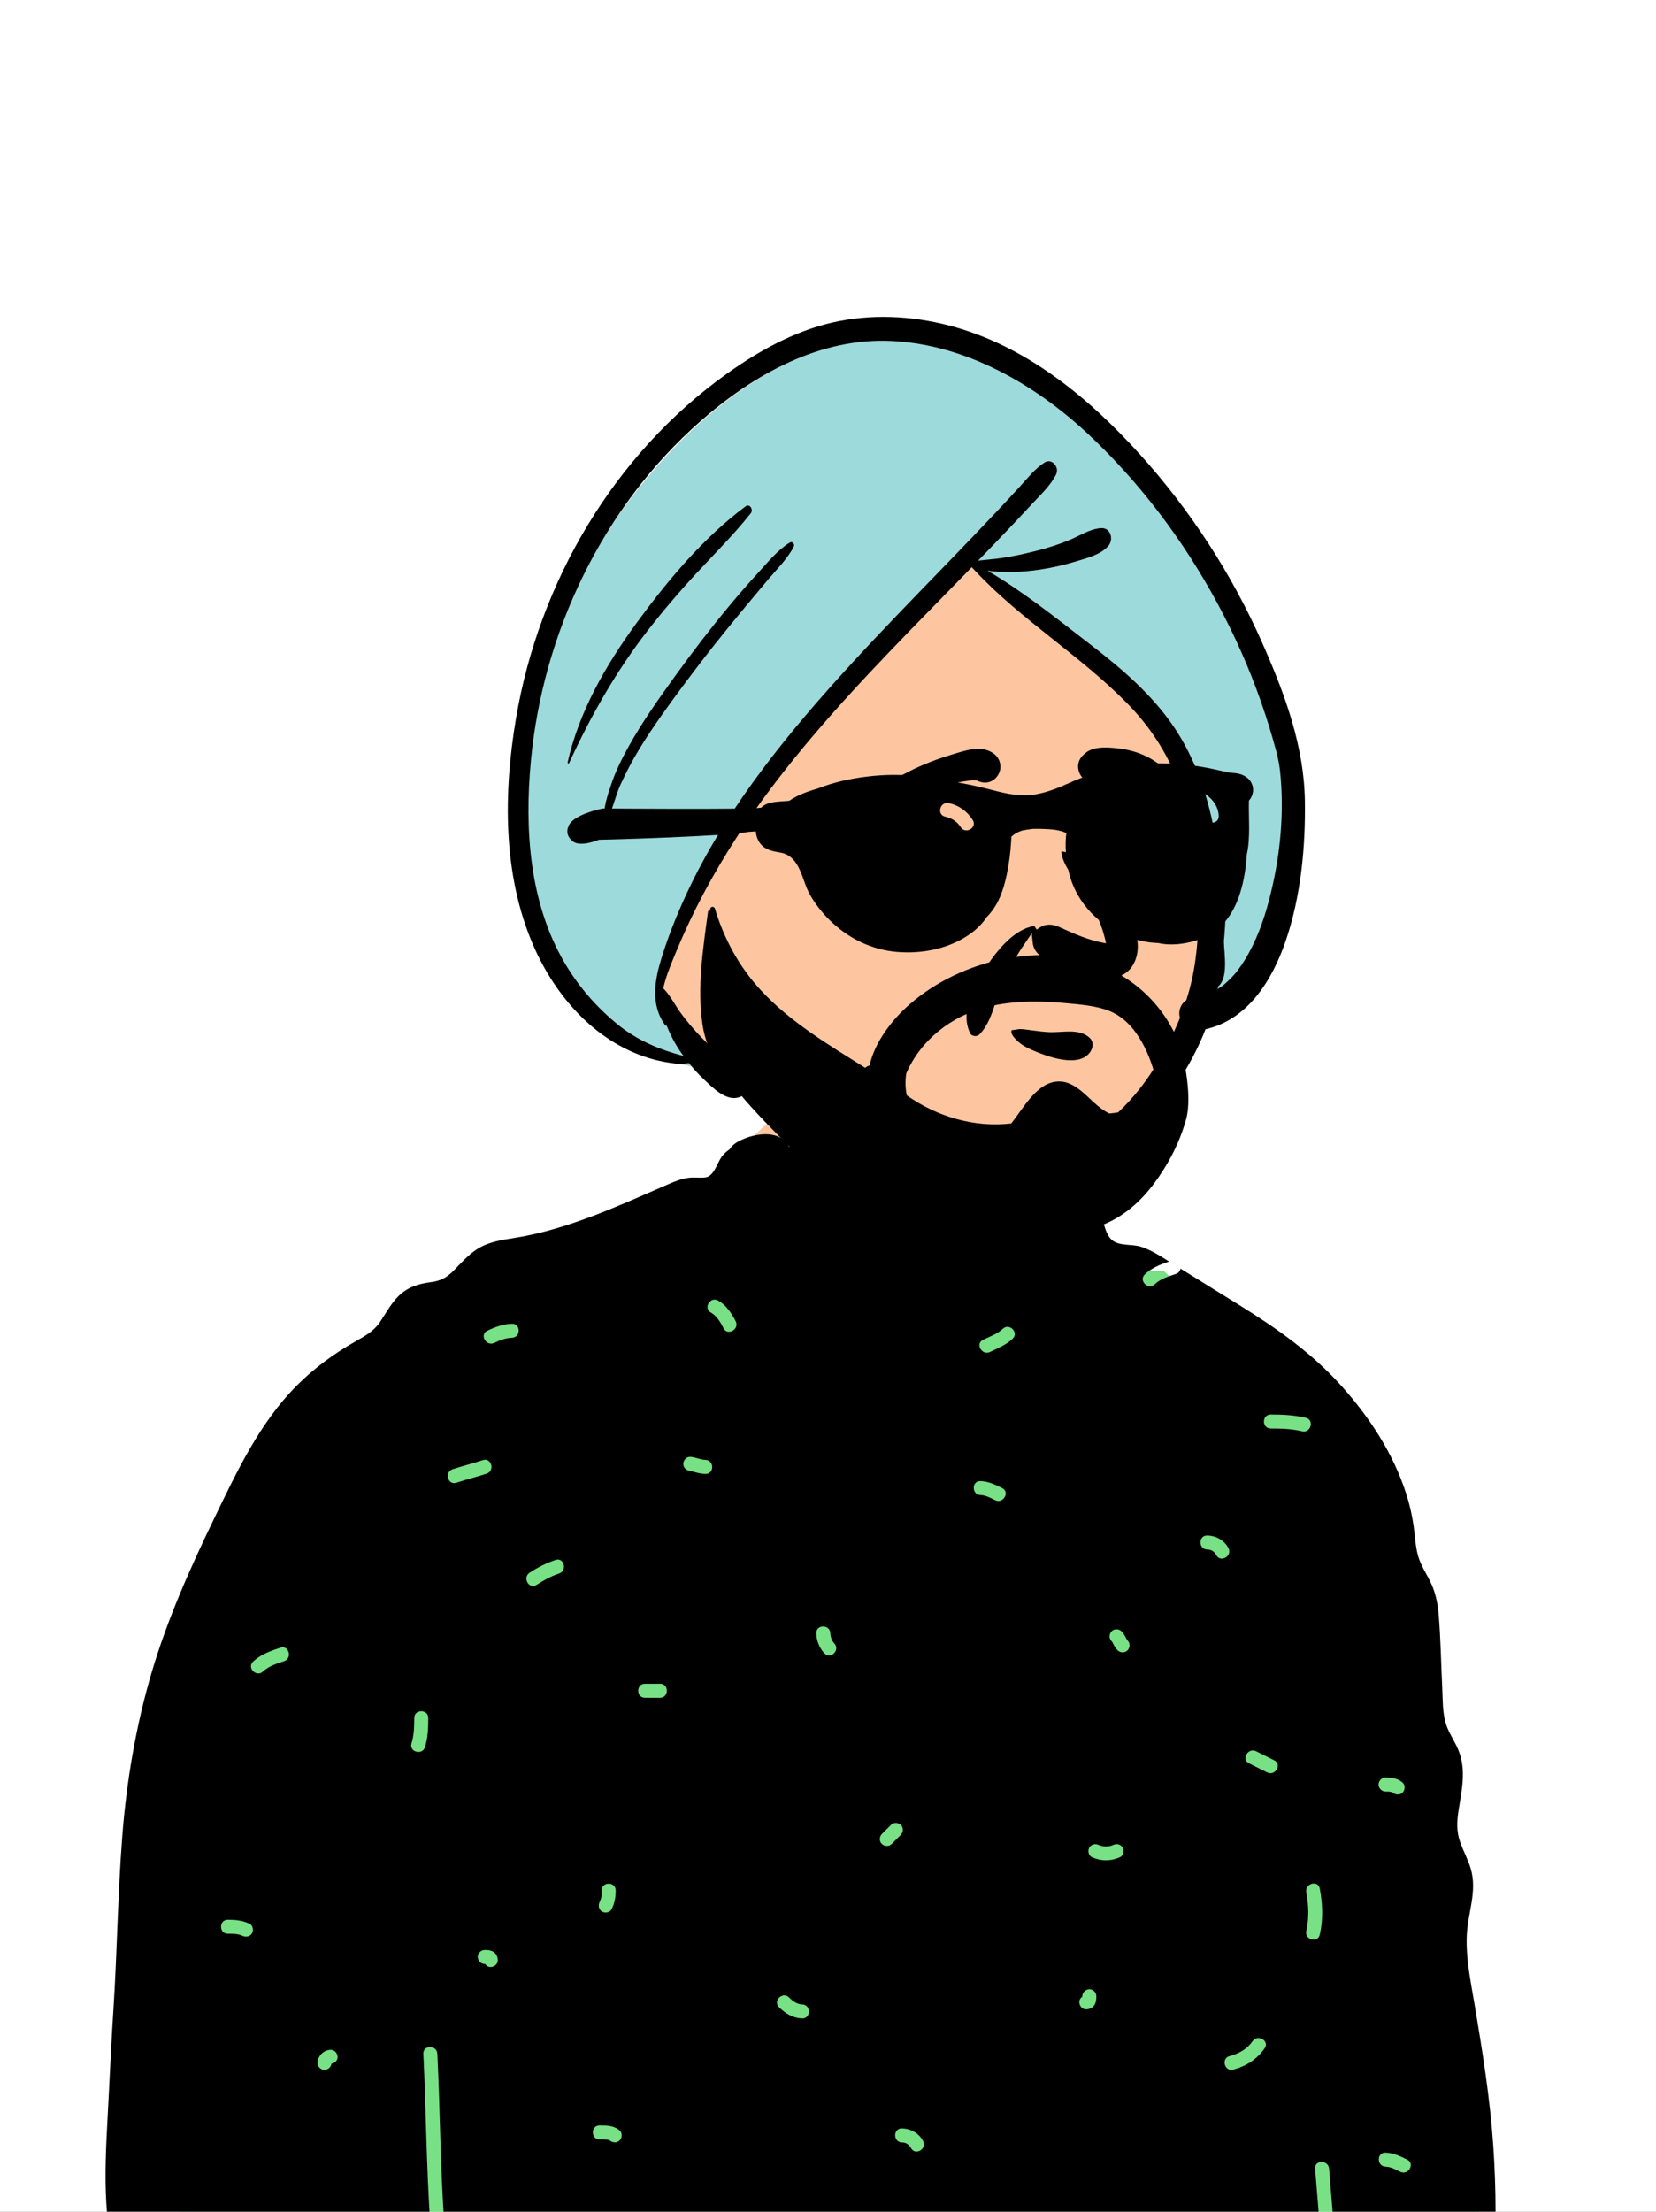 <svg width="200" height="267" viewBox="0 0 200 267" fill="none" xmlns="http://www.w3.org/2000/svg">
<rect x="0" y="0" width="200" height="267" fill="#808080" stroke="none"/>
<g clip-path="url(#clip0_2016_14085)">
<rect width="200" height="267" fill="white"/>
<path fill-rule="evenodd" clip-rule="evenodd" d="M134.008 150.111C130.095 147.262 128.154 142.597 126.694 141.803C125.62 141.219 125.64 137.188 123.487 135.761C120.597 133.846 111.39 132.423 108.04 132.156C104.824 131.901 99.232 132.438 96.215 133.615C91.184 135.58 89.178 139.326 86.962 144.153C86.962 144.153 136.696 152.069 134.008 150.111Z" fill="#FDC6A0"/>
<path fill-rule="evenodd" clip-rule="evenodd" d="M61.03 153.44H140.544L168.066 177.934L180.281 280.885L162.906 286.297L55.55 288.092L22.021 278.609L19.929 206.947L61.03 153.44Z" fill="#78E185"/>
<path fill-rule="evenodd" clip-rule="evenodd" d="M169.101 262.182C168.547 261.905 167.97 261.589 167.337 261.567C166.251 261.529 166.249 259.838 167.337 259.876C168.286 259.909 169.119 260.305 169.954 260.722C170.928 261.209 170.071 262.667 169.101 262.182M167.337 214.59C168.079 214.59 168.826 214.684 169.395 215.203C169.734 215.511 169.707 216.086 169.395 216.398C169.062 216.732 168.537 216.706 168.2 216.398C168.31 216.498 168.201 216.399 168.161 216.377C168.151 216.372 168.146 216.368 168.144 216.366C168.135 216.364 168.127 216.362 168.113 216.359C168.025 216.336 167.937 216.315 167.848 216.299C167.847 216.303 167.659 216.286 167.615 216.284C167.523 216.281 167.43 216.281 167.337 216.281C166.879 216.28 166.492 215.894 166.492 215.435C166.492 214.979 166.88 214.59 167.337 214.59M159.39 233.556C159.148 234.618 157.519 234.165 157.761 233.106C158.112 231.566 158.048 229.988 157.761 228.442C157.563 227.377 159.192 226.925 159.39 227.993C159.735 229.847 159.812 231.708 159.39 233.556M157.256 172.79C155.997 172.491 154.752 172.456 153.465 172.455C152.375 172.455 152.377 170.764 153.465 170.764C154.901 170.765 156.302 170.827 157.705 171.16C158.764 171.412 158.313 173.041 157.256 172.79M153.038 213.974C152.308 213.609 151.578 213.244 150.848 212.878C149.873 212.391 150.731 210.933 151.701 211.418L153.891 212.514C154.865 213.001 154.008 214.459 153.038 213.974M152.734 247.27C151.808 248.606 150.506 249.436 148.943 249.85C147.889 250.13 147.443 248.498 148.494 248.22C149.611 247.923 150.604 247.384 151.275 246.417C151.891 245.528 153.355 246.374 152.734 247.27M146.894 187.741C146.643 187.272 146.266 187.074 145.798 187.064C144.71 187.039 144.71 185.348 145.798 185.373C146.865 185.397 147.843 185.933 148.353 186.887C148.866 187.847 147.407 188.701 146.894 187.741M136.174 199.233C135.871 199.563 135.283 199.555 134.979 199.233C134.792 199.036 134.635 198.816 134.512 198.575C134.465 198.484 134.421 198.39 134.369 198.302C134.346 198.262 134.321 198.223 134.295 198.185C134.286 198.177 134.267 198.158 134.248 198.138C133.924 197.794 133.932 197.287 134.248 196.942C134.551 196.612 135.139 196.62 135.444 196.942C135.63 197.139 135.787 197.359 135.91 197.6C135.957 197.692 136.001 197.785 136.053 197.874C136.076 197.914 136.102 197.953 136.128 197.991C136.137 197.999 136.155 198.018 136.174 198.038C136.499 198.381 136.49 198.888 136.174 199.233M135.273 224.2C134.172 224.704 132.965 224.704 131.864 224.2C131.447 224.009 131.348 223.407 131.561 223.043C131.807 222.622 132.302 222.55 132.717 222.74C133.216 222.968 133.921 222.968 134.42 222.74C134.836 222.549 135.326 222.617 135.576 223.043C135.79 223.409 135.688 224.01 135.273 224.2M132.27 241.872C132.081 242.32 131.673 242.558 131.195 242.576C130.722 242.594 130.37 242.174 130.35 241.731C130.338 241.444 130.492 241.199 130.715 241.047C130.715 241.032 130.715 241.016 130.715 241C130.716 240.526 131.103 240.175 131.561 240.155C132.017 240.134 132.406 240.558 132.406 241C132.405 241.299 132.387 241.595 132.27 241.872M127.91 269.967C126.561 269.989 125.243 270.31 123.894 270.332C122.804 270.35 122.808 268.659 123.894 268.641C125.243 268.619 126.561 268.298 127.91 268.276C129 268.258 128.996 269.949 127.91 269.967M122.301 161.616C121.511 162.369 120.536 162.739 119.574 163.21C118.6 163.686 117.744 162.227 118.721 161.75C119.536 161.351 120.438 161.057 121.106 160.421C121.894 159.67 123.09 160.864 122.301 161.616M120.182 181.105C119.628 180.828 119.05 180.512 118.418 180.49C117.331 180.452 117.33 178.761 118.418 178.799C119.367 178.832 120.2 179.228 121.035 179.645C122.009 180.132 121.152 181.589 120.182 181.105M110.022 259.322C109.771 258.854 109.394 258.656 108.926 258.645C107.838 258.621 107.838 256.93 108.926 256.955C109.993 256.979 110.971 257.515 111.481 258.469C111.994 259.429 110.535 260.282 110.022 259.322M106.503 222.607C106.167 222.298 106.19 221.724 106.503 221.411C106.868 221.046 107.233 220.681 107.599 220.316C107.932 219.982 108.456 220.006 108.793 220.316C109.13 220.625 109.106 221.198 108.793 221.511C108.428 221.877 108.063 222.242 107.698 222.607C107.364 222.941 106.841 222.917 106.503 222.607M102.355 279.828C101.135 279.799 99.993 279.449 98.844 279.067C97.816 278.725 98.26 277.092 99.294 277.437C100.292 277.769 101.294 278.112 102.355 278.137C103.443 278.162 103.443 279.853 102.355 279.828M96.879 243.672C95.777 243.641 94.863 243.08 94.091 242.328C93.309 241.568 94.506 240.374 95.286 241.133C95.728 241.563 96.238 241.963 96.879 241.981C97.966 242.011 97.967 243.702 96.879 243.672M100.279 197.175C100.293 197.625 100.483 198.107 100.762 198.403C101.509 199.194 100.315 200.391 99.567 199.599C98.95 198.945 98.615 198.069 98.589 197.175C98.558 196.084 100.248 196.089 100.279 197.175M87.387 160.35C87.034 159.657 86.57 158.845 85.865 158.462C84.908 157.942 85.762 156.483 86.718 157.002C87.677 157.522 88.362 158.548 88.847 159.496C89.341 160.465 87.882 161.319 87.387 160.35M85.197 177.933C84.805 177.922 84.415 177.855 84.037 177.753C83.876 177.709 83.716 177.658 83.554 177.614C83.485 177.595 83.19 177.559 83.371 177.568C82.914 177.544 82.526 177.201 82.526 176.723C82.526 176.283 82.915 175.853 83.371 175.877C83.999 175.911 84.569 176.225 85.197 176.243C86.284 176.273 86.284 177.964 85.197 177.933M79.721 204.959H77.895C76.806 204.959 76.808 203.268 77.895 203.268H79.721C80.81 203.268 80.808 204.959 79.721 204.959M77.591 279.712C77.038 279.989 76.385 280.252 75.937 280.676C75.147 281.423 73.95 280.229 74.742 279.48C75.313 278.94 76.043 278.6 76.739 278.252C77.148 278.047 77.652 278.14 77.895 278.556C78.114 278.931 77.999 279.508 77.591 279.712M73.513 258.349C73.442 258.329 73.367 258.315 73.296 258.306C73.008 258.267 72.708 258.28 72.419 258.28C71.33 258.28 71.332 256.589 72.419 256.589C73.276 256.59 74.168 256.602 74.842 257.202C75.184 257.507 75.151 258.089 74.842 258.398C74.506 258.734 73.988 258.701 73.647 258.398C73.683 258.43 73.56 258.362 73.513 258.349M72.42 229.617C72.665 229.111 72.669 228.781 72.669 228.218C72.67 227.128 74.36 227.13 74.359 228.218C74.359 229.035 74.237 229.731 73.879 230.471C73.679 230.883 73.093 230.991 72.723 230.774C72.308 230.531 72.221 230.028 72.42 229.617M67.533 189.955C66.552 190.289 65.677 190.761 64.814 191.331C63.903 191.932 63.057 190.468 63.961 189.871C64.946 189.221 65.965 188.705 67.083 188.325C68.117 187.973 68.557 189.607 67.533 189.955M61.832 161.499C61.104 161.519 60.352 161.799 59.703 162.114C58.728 162.588 57.872 161.129 58.85 160.654C59.777 160.203 60.792 159.837 61.832 159.808C62.922 159.777 62.917 161.468 61.832 161.499M59.277 237.463C58.99 237.476 58.745 237.321 58.594 237.098C58.578 237.098 58.562 237.098 58.547 237.098C58.073 237.098 57.722 236.711 57.701 236.252C57.681 235.796 58.105 235.407 58.547 235.407C58.845 235.407 59.141 235.425 59.418 235.542C59.866 235.731 60.103 236.14 60.122 236.618C60.14 237.091 59.72 237.443 59.277 237.463M55.12 178.999C54.082 179.338 53.642 177.705 54.671 177.369C55.879 176.974 57.114 176.668 58.322 176.273C59.36 175.933 59.8 177.567 58.771 177.903C57.563 178.298 56.328 178.604 55.12 178.999M51.33 210.912C51.008 211.95 49.377 211.505 49.7 210.463C50.012 209.457 50.034 208.445 50.035 207.401C50.035 206.311 51.726 206.313 51.725 207.401C51.724 208.59 51.684 209.768 51.33 210.912M40.03 249.136C39.968 249.557 39.635 249.861 39.198 249.88C38.753 249.9 38.337 249.477 38.353 249.035C38.384 248.184 39.077 247.49 39.928 247.459C40.401 247.442 40.753 247.86 40.773 248.304C40.792 248.736 40.432 249.073 40.03 249.136M34.311 200.546C33.418 200.845 32.464 201.129 31.764 201.79C30.973 202.537 29.776 201.343 30.569 200.594C31.492 199.722 32.679 199.311 33.862 198.916C34.898 198.57 35.338 200.204 34.311 200.546M30.436 233.392C30.19 233.812 29.693 233.888 29.279 233.695C28.725 233.438 28.113 233.446 27.515 233.446C26.426 233.445 26.428 231.754 27.515 231.755C28.437 231.756 29.288 231.843 30.133 232.235C30.548 232.429 30.649 233.027 30.436 233.392M28.246 273.254C27.772 273.271 27.42 272.853 27.401 272.409C27.381 271.977 27.741 271.64 28.144 271.577C28.205 271.156 28.539 270.852 28.976 270.833C29.421 270.813 29.837 271.236 29.821 271.678C29.79 272.529 29.097 273.223 28.246 273.254M182.223 279.647C181.936 278.613 181.279 277.779 180.782 276.849C180.616 276.535 180.558 276.34 180.468 276.111C180.345 276.356 180.107 276.541 179.75 276.541C179.063 276.541 178.261 276.497 177.62 276.791C177.204 276.982 176.714 276.914 176.464 276.487C176.25 276.121 176.353 275.521 176.768 275.331C177.711 274.898 178.726 274.85 179.75 274.85C180.003 274.85 180.194 274.943 180.329 275.083C180.72 269.723 180.711 264.359 180.341 258.996C179.946 253.264 179.037 247.646 178.086 241.988C177.626 239.245 177.028 236.474 177.144 233.68C177.26 230.905 178.45 228.318 177.607 225.535C177.269 224.419 176.69 223.396 176.314 222.293C175.91 221.105 175.946 219.932 176.13 218.702C176.508 216.197 177.136 213.722 176.132 211.277C175.689 210.193 174.97 209.225 174.624 208.105C174.193 206.712 174.252 205.171 174.18 203.728C174.034 200.815 173.996 197.884 173.755 194.978C173.648 193.676 173.413 192.442 172.879 191.247C172.365 190.098 171.603 189.052 171.263 187.832C170.925 186.632 170.895 185.366 170.713 184.138C170.523 182.84 170.225 181.561 169.824 180.314C168.273 175.487 165.432 171.15 162.075 167.39C158.506 163.394 154.241 160.384 149.713 157.579C147.333 156.105 144.952 154.63 142.573 153.155C142.522 153.432 142.346 153.686 142.007 153.799C141.114 154.098 140.16 154.381 139.459 155.043C138.668 155.789 137.472 154.596 138.264 153.847C139.091 153.066 140.13 152.655 141.188 152.294C140.104 151.61 139.008 150.902 137.785 150.508C136.714 150.161 135.134 150.463 134.265 149.677C133.583 149.058 133.367 147.91 133.106 147.069C132.778 146.025 132.495 144.924 132.079 143.909C131.796 143.216 131.384 142.55 130.864 142.013C130.636 141.134 130.217 140.331 129.478 139.843C127.543 138.562 125.166 139.834 124.315 141.66C123.611 141.658 122.87 141.813 122.185 141.855C120.778 141.944 119.369 141.984 117.96 141.98C115.203 141.971 112.444 141.792 109.71 141.426C104.821 140.771 100.078 139.45 95.272 138.42C95.244 138.357 95.213 138.294 95.175 138.23C94.139 136.493 91.56 136.787 89.935 137.444C89.238 137.725 88.528 138.08 88.129 138.74C87.706 139.025 87.341 139.372 87.098 139.737C86.595 140.492 86.206 142.013 85.186 142.14C84.514 142.223 83.832 142.094 83.149 142.191C82.296 142.309 81.531 142.609 80.743 142.952C74.743 145.558 68.54 148.455 62.029 149.466C60.501 149.702 58.946 149.948 57.62 150.803C56.542 151.499 55.709 152.454 54.82 153.361C53.954 154.244 53.24 154.635 52.004 154.794C50.504 154.986 49.205 155.4 48.108 156.491C47.198 157.398 46.604 158.556 45.89 159.608C45.163 160.682 44.096 161.286 42.989 161.91C40.372 163.385 37.934 165.167 35.81 167.304C31.338 171.81 28.63 177.601 25.9 183.244C22.948 189.347 20.189 195.525 18.275 202.043C16.399 208.443 15.284 215.027 14.768 221.671C14.225 228.644 14.149 235.644 13.697 242.62C13.471 246.106 13.3 249.595 13.127 253.082C12.958 256.527 12.71 259.979 12.75 263.428C12.827 270.096 14.159 276.785 16.49 283.028C17.071 284.582 17.715 286.114 18.402 287.623C19.004 288.948 21.064 288.8 21.71 287.623C21.858 287.353 21.974 287.074 22.072 286.79C23.762 286.805 25.469 286.674 27.148 286.831C30.115 287.108 33.087 287.262 36.062 287.446C41.948 287.811 47.844 288.054 53.732 288.39C54.304 288.423 54.875 288.456 55.446 288.49C51.25 275.497 51.794 261.451 51.13 247.939C51.077 246.85 52.767 246.856 52.82 247.939C53.487 261.509 52.919 275.591 57.264 288.605C58.949 288.719 60.632 288.858 62.31 289.063C63.666 289.225 65.029 289.418 66.398 289.35C67.951 289.276 69.468 288.921 70.982 288.612C73.735 288.052 76.386 288.306 79.15 288.65C82.106 289.02 85.072 289.225 88.046 289.354C99.958 289.876 111.949 290.352 123.856 289.555C126.738 289.363 129.613 289.092 132.476 288.724C135.425 288.346 138.343 287.71 141.29 287.348C144.195 286.993 146.865 287.968 149.737 288.147C152.664 288.331 155.671 287.72 158.572 287.37C159.518 287.255 160.465 287.143 161.413 287.032C160.193 278.668 159.499 270.241 158.826 261.817C158.739 260.731 160.43 260.74 160.516 261.817C161.184 270.175 161.862 278.54 163.08 286.838C168.103 286.253 173.131 285.662 178.101 284.751C179.517 284.493 180.924 284.073 181.771 282.809C182.398 281.872 182.525 280.725 182.223 279.647" fill="black"/>
<path fill-rule="evenodd" clip-rule="evenodd" d="M156.386 92.054C154.457 81.508 149.7 71.473 142.394 63.622C141.551 62.69 140.794 61.219 139.507 60.984C138.216 58.346 135.755 56.481 133.787 54.351C129.492 50.059 125.384 45.261 119.844 42.551C94.151 31.957 69.427 62.163 64.18 84.879C58.969 103.147 64.661 128.348 87.244 129.088C90.439 133.324 94.848 136.256 99.377 138.875C105.561 142.845 112.308 144.456 119.462 142.247C126.588 144.114 133.975 138.124 138.257 132.87C141.641 128.801 143.961 123.835 147.057 119.623C150.712 119.531 153.871 116.429 154.36 112.792C157.774 106.503 157.619 98.967 156.386 92.054V92.054Z" fill="#FDC6A0"/>
<path fill-rule="evenodd" clip-rule="evenodd" d="M64.18 84.879C69.427 62.163 94.151 31.957 119.844 42.551C125.384 45.261 129.492 50.059 133.787 54.351C135.755 56.481 138.216 58.346 139.507 60.984C140.794 61.219 141.551 62.69 142.394 63.622C149.7 71.473 154.457 81.508 156.386 92.054C157.619 98.967 157.774 106.503 154.36 112.792C153.871 116.429 150.712 119.531 147.057 119.623C146.387 120.534 145.754 121.481 145.138 122.446L144.993 122.496L144.974 121.427C144.666 104.105 143.671 93.648 141.989 90.057C140.29 86.43 132.978 79.788 120.053 70.132L119.66 69.838L116.626 67.327L114.271 69.992C105.413 80.009 98.479 87.738 93.47 93.181C88.079 99.037 83.518 107.947 79.787 119.909L79.674 120.273L86.266 129.04C64.497 127.614 59.045 102.881 64.18 84.879Z" fill="#9DDADB"/>
<path fill-rule="evenodd" clip-rule="evenodd" d="M100.422 38.962C105.097 37.867 110 38.093 114.63 39.297C123.808 41.682 131.36 47.886 137.622 54.802C143.73 61.548 148.766 69.282 152.445 77.614L152.631 78.037C155.234 83.976 157.495 90.149 157.592 96.688C157.675 102.316 157.108 108.18 155.294 113.533C153.679 118.301 150.707 123.107 145.594 124.25C142.645 131.763 136.877 138.269 129.611 141.75C125.105 143.91 120.156 144.874 115.173 144.394C110.089 143.906 105.341 141.457 101.368 138.334C101.259 138.249 101.399 138.083 101.512 138.148C106.295 140.911 111.952 141.899 117.431 141.717C126.435 141.419 134.689 136.547 139.432 128.889C140.612 126.983 141.664 124.973 142.503 122.881C142.454 122.709 142.425 122.535 142.425 122.365C142.425 121.645 142.766 121.094 143.275 120.738C143.511 119.999 143.72 119.252 143.894 118.496C144.29 116.783 144.51 115.046 144.643 113.295C144.751 111.873 144.691 110.363 144.834 108.904C144.782 107.735 144.71 106.567 144.604 105.402C144.264 101.647 143.576 97.901 142.252 94.362C140.91 90.777 138.791 87.615 136.117 84.894C130.382 79.058 123.242 74.797 117.666 68.801L117.374 68.484L117.354 68.478C116.662 69.189 115.971 69.9 115.277 70.61L112.109 73.849C105.643 80.468 99.23 87.151 93.605 94.516C90.366 98.757 87.456 103.203 84.949 107.917C83.762 110.15 82.685 112.438 81.712 114.773L81.329 115.702C80.873 116.815 80.381 118.059 80.107 119.315C80.921 120.125 81.516 121.314 82.174 122.232C82.921 123.274 83.782 124.266 84.668 125.191C85.564 126.128 86.548 127.026 87.592 127.796L87.717 127.887C88.915 128.739 90.29 129.327 90.47 130.95C90.548 131.654 89.92 132.221 89.338 132.44C87.746 133.04 86.096 131.317 85.035 130.326C84.373 129.708 83.765 129.042 83.201 128.339C82.651 128.418 82.099 128.458 81.552 128.393C80.704 128.291 79.864 128.143 79.039 127.925C72.189 126.122 67.12 120.422 64.385 114.074C60.712 105.551 60.798 95.726 62.324 86.714C65.114 70.243 74.142 54.861 87.773 45.123C91.591 42.396 95.825 40.038 100.422 38.962ZM107.801 41.165C98.995 40.7 90.966 45.252 84.524 50.919C72.796 61.237 65.571 76.345 64.118 91.858C63.345 100.101 63.923 108.985 68.21 116.268C69.874 119.094 72.016 121.556 74.545 123.631C76.928 125.588 79.644 126.715 82.548 127.483C82.416 127.3 82.285 127.116 82.159 126.93C81.483 125.938 80.947 124.884 80.497 123.78C80.457 123.82 80.383 123.828 80.339 123.767C78.506 121.246 79.079 118.238 79.953 115.465C80.869 112.557 82.03 109.728 83.355 106.983C88.185 96.98 95.368 88.266 102.825 80.134C106.633 75.981 110.568 71.949 114.488 67.903C116.446 65.882 118.398 63.856 120.326 61.806C121.285 60.786 122.239 59.76 123.184 58.726C124.118 57.704 124.959 56.621 126.122 55.855C127.05 55.245 127.975 56.411 127.542 57.279C126.875 58.613 125.729 59.67 124.714 60.755L124.61 60.868C123.621 61.938 122.623 62.999 121.618 64.055C120.464 65.27 119.3 66.476 118.132 67.679C119.128 67.563 120.135 67.497 121.125 67.346C122.469 67.141 123.795 66.84 125.115 66.512C126.505 66.167 127.878 65.727 129.202 65.179C130.447 64.664 131.623 63.84 132.992 63.759C134.151 63.691 134.513 65.129 133.871 65.886C132.986 66.93 131.395 67.34 130.101 67.728L129.918 67.783C128.487 68.221 127.022 68.549 125.542 68.769C123.594 69.058 121.343 69.191 119.259 68.895C123.421 71.341 127.25 74.372 131.069 77.329L131.743 77.85C135.473 80.728 139.115 83.83 141.775 87.767C144.258 91.443 145.757 95.722 146.599 100.058C147.014 102.197 147.288 104.358 147.472 106.529C148.157 108.454 148.047 110.742 147.874 112.859L147.812 113.589L147.817 113.804C147.843 115.128 148.373 118.075 147.124 119.075C147.102 119.181 147.083 119.289 147.06 119.395C147.216 119.299 147.37 119.2 147.522 119.098C147.585 119.056 147.645 119.009 147.707 118.964L147.879 118.822C147.886 118.816 147.892 118.811 147.896 118.807C148.284 118.466 148.654 118.11 148.999 117.724C149.636 117.012 150.242 116.108 150.816 115.065C152.077 112.774 152.883 110.284 153.505 107.709C154.644 103.001 155.114 97.944 154.595 93.116C154.522 92.442 154.373 91.597 154.143 90.73C153.594 88.672 152.964 86.635 152.258 84.626C150.846 80.606 149.114 76.706 147.096 72.956C142.996 65.339 137.721 58.297 131.401 52.387C125.001 46.402 116.701 41.635 107.801 41.165ZM95.382 65.502C95.7 65.307 96.026 65.685 95.869 65.99C95.106 67.465 93.824 68.71 92.759 69.974C91.656 71.283 90.562 72.599 89.469 73.916C87.246 76.599 85.075 79.332 82.991 82.125L82.44 82.864C80.607 85.33 78.797 87.836 77.194 90.457C76.356 91.828 75.618 93.246 74.947 94.706C74.308 96.096 74.014 97.774 73.246 99.08C73.198 99.162 73.048 99.155 73.03 99.051C72.779 97.645 73.398 95.952 73.84 94.635C74.366 93.07 75.114 91.578 75.914 90.138C77.585 87.133 79.586 84.317 81.596 81.535C83.638 78.71 85.758 75.942 87.982 73.259C89.026 71.998 90.094 70.763 91.194 69.552L91.608 69.099C92.76 67.846 93.921 66.396 95.382 65.502ZM90.043 61.134C90.566 60.746 91.011 61.539 90.678 61.959C88.688 64.468 86.424 66.723 84.246 69.064C82.155 71.311 80.156 73.643 78.269 76.067C74.424 81.009 71.345 86.432 68.737 92.115C68.688 92.222 68.534 92.142 68.557 92.039C69.938 85.891 73.167 80.308 76.843 75.263L76.983 75.072C80.702 69.999 84.976 64.899 90.043 61.134Z" fill="black"/>
<path fill-rule="evenodd" clip-rule="evenodd" d="M129.373 128.003C128.022 128.014 126.504 127.507 125.489 127.11L125.224 127.005C124.346 126.653 123.443 126.249 122.77 125.571C122.555 125.351 122.326 125.101 122.21 124.839C122.142 124.685 122.113 124.526 122.179 124.368C122.422 124.344 122.653 124.313 122.872 124.273C122.976 124.254 123.075 124.234 123.152 124.234C123.433 124.232 123.712 124.268 123.99 124.303C124.03 124.308 124.071 124.313 124.111 124.318C124.328 124.345 124.543 124.374 124.758 124.403C125.385 124.487 126.007 124.571 126.642 124.601C127.101 124.623 127.582 124.597 128.067 124.571C129.325 124.502 130.626 124.409 131.595 125.29C131.849 125.521 131.956 125.812 131.956 126.108C131.956 126.468 131.804 126.835 131.573 127.123C131.05 127.773 130.244 127.996 129.373 128.003ZM136.736 116.649C136.148 117.531 135.17 118.098 133.829 118.036C131.163 117.914 127.982 116.908 125.749 115.454C125.168 115.075 124.791 114.469 124.724 113.821L124.603 112.667L123.953 113.628C123.886 113.728 123.817 113.828 123.749 113.928C123.561 114.203 123.373 114.478 123.195 114.76C122.514 115.842 121.89 116.936 121.323 118.082C120.922 118.894 120.628 119.802 120.334 120.719C119.837 122.266 119.357 123.787 118.296 124.874C118.135 125.039 117.888 125.098 117.663 125.069C117.464 125.043 117.269 124.945 117.173 124.751C115.905 122.171 117.61 119.062 118.994 116.9L119.141 116.674C120.424 114.721 122.519 112.136 124.919 111.785L125.194 112.223L125.594 111.956C126.247 111.52 127.109 111.541 127.864 111.882L128.62 112.223C130.025 112.854 131.412 113.436 132.932 113.755C133.043 113.778 133.154 113.8 133.265 113.82C133.369 113.839 133.474 113.857 133.579 113.873C133.557 113.77 133.532 113.666 133.508 113.563C133.482 113.454 133.456 113.345 133.428 113.236C133.4 113.124 133.369 113.012 133.338 112.901C133.217 112.457 133.079 112.017 132.916 111.587C132.302 109.968 131.321 108.454 130.367 107.01L130.255 106.84C130.118 106.633 129.969 106.417 129.814 106.194C129.07 105.123 128.245 103.96 128.186 102.792C129.174 102.854 130 103.468 130.727 104.002C131.726 104.735 132.651 105.573 133.49 106.483C135.117 108.25 136.578 110.507 137.219 112.841C137.586 114.178 137.424 115.616 136.736 116.649V116.649ZM110.694 103.334L110.694 103.287C110.697 101.939 111.481 98.862 113.421 98.862C114.632 98.862 115.368 100.956 115.495 103.115L115.5 103.203C115.556 104.545 115.188 107.479 113.421 107.479C111.635 107.479 110.712 104.7 110.694 103.334V103.334ZM139.248 102.911L139.248 102.864C139.245 101.516 138.461 98.439 136.521 98.439C135.34 98.439 134.611 100.43 134.457 102.53L134.447 102.692C134.37 103.989 134.714 107.056 136.521 107.056C138.307 107.056 139.23 104.277 139.248 102.911V102.911ZM117.226 94.213C116.969 94.243 116.713 94.283 116.457 94.323C115.712 94.442 114.97 94.585 114.233 94.751C112.834 95.067 111.446 95.466 110.085 95.917C108.811 96.339 107.557 96.816 106.303 97.293C106.236 97.319 106.169 97.344 106.102 97.369C105.659 97.538 105.218 97.726 104.776 97.916C104.102 98.204 103.425 98.494 102.735 98.713C104.554 96.196 107.357 94.332 110.055 92.997C111.594 92.236 113.226 91.622 114.869 91.119L115.783 90.844C117.13 90.447 118.602 90.08 119.868 90.872C120.368 91.186 120.687 91.673 120.788 92.2C120.886 92.716 120.774 93.27 120.417 93.733C120.107 94.135 119.719 94.365 119.307 94.443C118.853 94.53 118.371 94.435 117.932 94.2C117.58 94.174 117.477 94.184 117.373 94.195L117.226 94.213ZM137.486 94.469C136.584 94.273 135.692 94.195 134.767 94.223C134.349 94.235 133.944 94.3 133.541 94.365C132.914 94.466 132.29 94.57 131.615 94.448C131.262 94.384 130.962 94.178 130.731 93.909C130.46 93.594 130.281 93.192 130.223 92.81C130.164 92.415 130.223 92.07 130.369 91.765C130.541 91.404 130.832 91.101 131.183 90.835C132.246 90.03 134.07 90.224 135.324 90.386C136.564 90.547 137.797 90.932 138.892 91.543C139.973 92.146 140.913 92.958 141.647 93.95C142.265 94.787 142.556 95.75 142.857 96.73C141.442 95.543 139.278 94.858 137.486 94.469Z" fill="black"/>
<path fill-rule="evenodd" clip-rule="evenodd" d="M109.449 129.598C111.16 125.59 114.893 122.644 119.191 121.566C122.347 120.777 125.66 120.803 128.877 121.116C130.563 121.279 132.371 121.412 133.96 122.038C135.317 122.573 136.422 123.585 137.254 124.772C138.243 126.179 138.916 127.789 139.389 129.439C139.456 129.674 139.519 129.91 139.578 130.148C139.372 131.393 138.936 132.453 137.783 133.235C136.658 134 135.316 134.313 133.978 134.424C133.847 134.361 133.72 134.296 133.604 134.229C131.518 133.035 130.051 130.213 127.419 130.595C125.07 130.936 123.524 133.893 122.127 135.626C117.644 136.149 113.164 134.801 109.516 132.236C109.33 131.359 109.32 130.473 109.449 129.598M142.625 126.557C142.266 125.551 141.815 124.575 141.279 123.657C139.509 120.619 136.792 118.198 133.566 116.814C125.934 113.546 116.06 115.85 109.897 121.211C107.792 123.044 105.663 125.737 105.019 128.634C104.827 128.672 104.646 128.772 104.496 128.913C100.044 126.108 95.458 123.41 91.87 119.523C89.264 116.698 87.452 113.355 86.342 109.682C86.252 109.38 85.764 109.424 85.779 109.759C85.783 109.837 85.787 109.915 85.792 109.993C85.745 109.849 85.526 109.923 85.509 110.063C84.912 114.525 84.165 119.256 84.853 123.741C85.264 126.418 86.48 128.377 88.104 130.493C89.845 132.761 91.815 134.87 93.83 136.893C95.109 138.177 96.444 139.658 98.01 140.6C99.831 141.694 101.896 142.525 103.84 143.369C105.816 144.23 107.823 145.026 109.867 145.716C113.954 147.099 118.178 148.056 122.476 148.475C125.917 148.809 129.85 149.173 133.148 147.878C135.675 146.886 137.716 145.092 139.334 142.933C141.096 140.583 142.488 137.905 143.258 135.082C144.058 132.149 142.794 127.03 142.625 126.557" fill="black"/>
<path fill-rule="evenodd" clip-rule="evenodd" d="M139.889 92.149C144.848 92.149 147.678 93.216 148.715 93.299L148.746 93.301C149.177 93.328 149.564 93.365 149.97 93.522C151.463 94.097 151.706 95.663 150.835 96.65C150.774 98.692 151.042 101.079 150.582 103.128C150.013 111.766 145.953 113.224 143.644 113.756C142.485 114.023 141.112 114.129 139.881 113.847C137.781 113.769 135.705 113.111 133.929 111.966C131.455 110.37 129.618 107.917 129.021 105.005C128.739 103.617 128.607 102.173 128.761 100.762L128.783 100.568C127.979 100.183 127.047 100.11 126.087 100.076C125.628 100.06 125.176 100.045 124.736 100.065C124.307 100.113 123.883 100.177 123.457 100.264C122.992 100.404 122.553 100.635 122.148 101.002L122.12 101.537C122.044 102.874 121.869 104.215 121.598 105.527C121.198 107.463 120.556 109.311 119.188 110.684C118.725 111.376 118.152 111.993 117.456 112.528C114.929 114.474 111.496 115.189 108.345 114.92C101.949 114.374 98.251 109.294 97.399 107.123L97.349 106.991C96.733 105.377 96.243 103.283 94.297 102.936L93.884 102.862C92.996 102.695 92.177 102.463 91.657 101.597C91.429 101.218 91.311 100.795 91.283 100.364C90.979 100.388 90.676 100.41 90.374 100.432C87.963 100.941 73.507 101.374 72.353 101.374C72.353 101.374 70.135 102.308 69.198 101.584C68.549 101.081 68.336 100.41 68.693 99.65C69.232 98.507 71.72 97.82 72.824 97.602C72.824 97.602 90.648 97.75 91.93 97.507C92.724 96.688 94.144 96.8 95.33 96.671C96.312 95.97 97.686 95.501 98.772 95.187C98.993 95.103 99.212 95.022 99.425 94.946C101.414 94.237 103.482 93.861 105.582 93.66C107.747 93.454 109.918 93.547 112.071 93.842C112.978 93.965 113.876 94.124 114.769 94.332C116.366 94.543 117.955 94.89 119.553 95.302L119.873 95.385C121.556 95.826 123.285 96.208 125.027 95.909C126.446 95.667 127.81 95.121 129.118 94.531L129.288 94.453C132.163 93.14 136.654 92.149 139.889 92.149ZM114.596 96.951C113.535 96.718 113.082 98.354 114.146 98.588C114.9 98.754 115.538 99.134 115.97 99.778L116.015 99.848C116.595 100.77 118.059 99.919 117.476 98.991C116.82 97.947 115.8 97.216 114.596 96.951ZM145.67 95.936C145.296 95.673 144.73 95.868 144.513 96.241C144.274 96.651 144.431 97.108 144.781 97.376L144.817 97.402C145.138 97.629 145.451 98.035 145.49 98.451L145.494 98.503C145.536 99.592 147.227 99.597 147.185 98.503C147.144 97.432 146.524 96.538 145.67 95.936Z" fill="black"/>
</g>
<defs>
<clipPath id="clip0_2016_14085">
<rect width="200" height="267" fill="white"/>
</clipPath>
</defs>
</svg>
